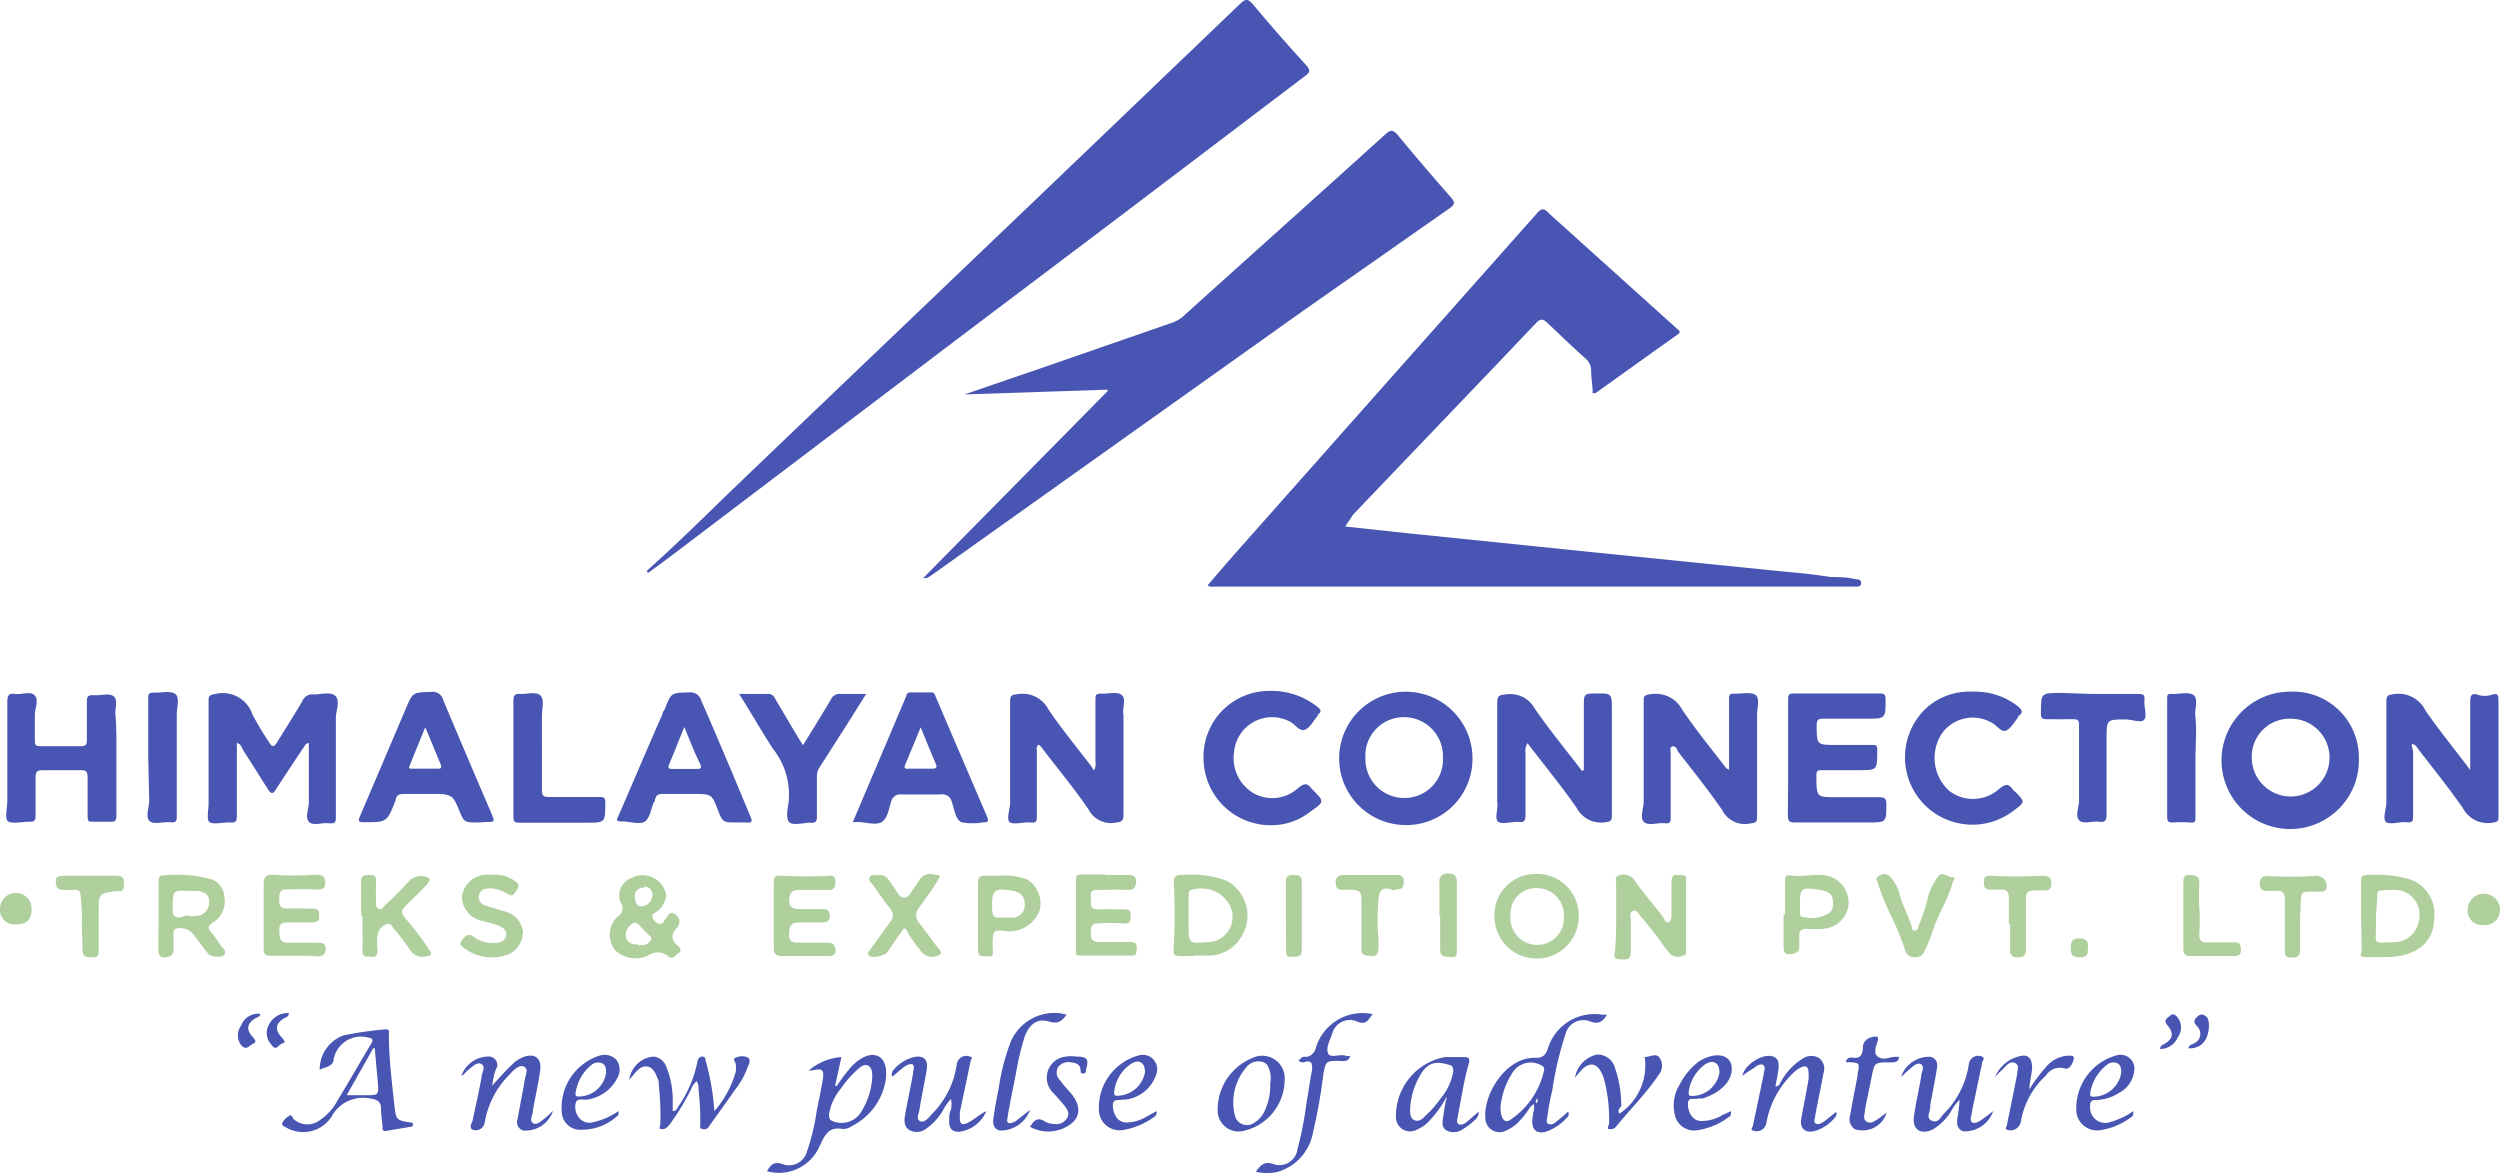 <svg xmlns="http://www.w3.org/2000/svg" viewBox="0 0 99 46.46"><defs><style>.cls-1{fill:#4855b2;}.cls-2{fill:#afcf9d;}</style></defs><g id="Layer_2" data-name="Layer 2"><g id="Logo"><path class="cls-1" d="M53.27,20.85l2.41.26,7.41.76,7,.71c.8.08,1.61.14,2.4.27.33,0,.65,0,1,.09.09,0,.21,0,.21.15s-.14.14-.24.14l-6.82,0-14.24,0-4.34,0a.33.33,0,0,1-.24-.05l1-1.16,4.78-5.39,7.26-8.18c.18-.2.27-.23.48,0L66.39,13c.1.09.22.14,0,.28-1.08.76-2.14,1.53-3.21,2.29,0,0-.06,0-.11,0,0-.3-.06-.59-.06-.88a.63.63,0,0,0-.21-.48c-.52-.46-1-.93-1.52-1.42-.18-.17-.27-.18-.45,0q-1.65,1.74-3.31,3.47l-3.93,4.11Z"/><path class="cls-1" d="M25.61,22.61c.8-.72,1.58-1.46,2.35-2.21,1.12-1.1,2.26-2.17,3.39-3.26L41.53,7.41,49.12.14c.19-.18.28-.2.47,0,.7.84,1.42,1.66,2.15,2.46.18.21.11.28-.06.41L43.91,8.9q-5.58,4.2-11.14,8.42l-6.28,4.76-.83.61Z"/><path class="cls-1" d="M36.56,22.89l7.3-7.4,0-.06-5.67.19v0l2.92-1,5.36-1.86a1.43,1.43,0,0,0,.5-.34c2.63-2.37,5.27-4.73,7.9-7.11.19-.17.28-.17.45,0,.7.85,1.41,1.68,2.14,2.51.18.21.14.29-.06.43L51.6,12.31l-6.27,4.46-8.43,6C36.81,22.82,36.74,22.92,36.56,22.89Z"/><path class="cls-1" d="M9.38,29.42v.52c0,.79,0,1.59,0,2.38,0,.21-.06.27-.26.25s-.63.09-.8,0-.05-.51-.06-.78c0-1.32,0-2.65,0-4,0-.21,0-.27.27-.31a1.24,1.24,0,0,1,1.47.82,12.31,12.31,0,0,0,.66,1.1c.12.21.2.17.31,0,.33-.54.68-1.08,1-1.63a.43.43,0,0,1,.46-.27c.29,0,.7-.13.87.08s0,.56,0,.85c0,1.3,0,2.59,0,3.89,0,.22,0,.31-.28.28s-.63.12-.79-.06,0-.5,0-.77c0-.78,0-1.56,0-2.34-.12,0-.13.06-.16.1-.39.58-.77,1.15-1.15,1.74-.12.19-.18.17-.3,0l-1-1.58C9.56,29.57,9.53,29.46,9.38,29.42Z"/><path class="cls-1" d="M68.47,30.48V29.6c0-.63,0-1.26,0-1.9,0-.16,0-.24.22-.23s.65-.08.83.05.06.52.06.79c0,1.32,0,2.65,0,4,0,.22,0,.27-.28.3a1,1,0,0,1-1.1-.53c-.56-.81-1.17-1.57-1.77-2.34,0-.08-.1-.22-.21-.18s-.06.18-.06.28c0,.83,0,1.67,0,2.5,0,.19,0,.29-.25.26s-.66.12-.82-.06,0-.53,0-.8c0-1.32,0-2.63,0-3.94,0-.22,0-.28.28-.31a1.19,1.19,0,0,1,1.25.62c.51.76,1.1,1.48,1.66,2.21A.35.35,0,0,0,68.47,30.48Z"/><path class="cls-1" d="M62.72,30.49V28c0-.54,0-.54.53-.54s.58,0,.58.56c0,1.43,0,2.86,0,4.28,0,.21-.06.23-.25.26A1.09,1.09,0,0,1,62.44,32c-.54-.78-1.14-1.52-1.72-2.27l-.23-.3a.55.55,0,0,0-.08.38c0,.82,0,1.65,0,2.47,0,.21-.05.3-.27.27s-.62.11-.8,0,0-.52-.05-.79c0-1.32,0-2.63,0-3.94,0-.26.08-.3.33-.32a1.1,1.1,0,0,1,1.15.55c.59.86,1.25,1.66,1.88,2.48Z"/><path class="cls-1" d="M97.82,30.49V27.84c0-.22,0-.44.32-.32a.89.89,0,0,0,.51,0c.3-.11.29.05.29.25V32.3c0,.2,0,.25-.26.28A1.1,1.1,0,0,1,97.53,32c-.55-.79-1.16-1.55-1.75-2.31-.06-.08-.1-.18-.22-.22s0,.21,0,.31c0,.83,0,1.67,0,2.51,0,.19,0,.3-.26.27s-.63.11-.8,0,0-.52,0-.79c0-1.33,0-2.65,0-4,0-.21.06-.25.27-.28a1.19,1.19,0,0,1,1.28.65c.57.82,1.2,1.59,1.8,2.39Z"/><path class="cls-1" d="M43.32,30.51a.55.55,0,0,0,.06-.36c0-.81,0-1.61,0-2.42,0-.2,0-.27.25-.26s.62-.1.8.06,0,.52.06.79c0,1.31,0,2.63,0,3.94,0,.27-.09.29-.33.32a1,1,0,0,1-1.05-.52c-.54-.8-1.16-1.54-1.75-2.31-.07-.09-.13-.21-.24-.26-.1.1-.06.21-.06.3,0,.84,0,1.67,0,2.51,0,.2,0,.29-.26.27s-.63.09-.8,0,0-.52,0-.79c0-1.33,0-2.65,0-4,0-.24.07-.27.29-.29a1.15,1.15,0,0,1,1.22.59c.53.79,1.14,1.52,1.71,2.27A2,2,0,0,0,43.32,30.51Z"/><path class="cls-1" d="M55.56,32.67A2.64,2.64,0,1,1,58.31,30,2.62,2.62,0,0,1,55.56,32.67ZM54.07,30a1.54,1.54,0,0,0,1.56,1.6A1.52,1.52,0,0,0,57.14,30a1.54,1.54,0,0,0-1.57-1.6A1.52,1.52,0,0,0,54.07,30Z"/><path class="cls-1" d="M90.73,27.39A2.6,2.6,0,0,1,93.41,30a2.72,2.72,0,1,1-2.68-2.61ZM89.17,30a1.54,1.54,0,1,0,1.52-1.54A1.5,1.5,0,0,0,89.17,30Z"/><path class="cls-1" d="M70.81,30c0-.76,0-1.53,0-2.29,0-.18,0-.25.24-.25q1.69,0,3.39,0c.17,0,.23.05.23.22,0,.78,0,.78-.73.78-.59,0-1.17,0-1.75,0-.19,0-.25.05-.25.26,0,.78,0,.78.77.78h1.41c.18,0,.22,0,.22.22,0,.78,0,.78-.74.78H72.16c-.18,0-.23,0-.23.22,0,.85,0,.85.79.85.57,0,1.14,0,1.71,0,.23,0,.27.08.27.28,0,.72,0,.72-.72.72H71.07c-.22,0-.27-.06-.27-.27C70.81,31.54,70.81,30.77,70.81,30Z"/><path class="cls-1" d="M4.61,30c0,.76,0,1.53,0,2.29,0,.2-.05.27-.26.25H3.68c-.16,0-.21,0-.21-.21,0-.52,0-1,0-1.55,0-.22-.06-.29-.27-.28H1.68c-.23,0-.27.08-.27.28,0,.51,0,1,0,1.53,0,.19-.06.24-.24.23s-.65.09-.83,0S.29,32,.29,31.71c0-1.31,0-2.62,0-3.94,0-.24.07-.33.31-.29s.61-.13.78.06,0,.51,0,.77,0,.64,0,1c0,.16,0,.24.22.24.54,0,1.07,0,1.61,0,.18,0,.23-.06.23-.23,0-.49,0-1,0-1.49,0-.22,0-.32.29-.3s.62-.11.79.06,0,.52.06.79C4.62,28.89,4.61,29.46,4.61,30Z"/><path class="cls-1" d="M33.77,32.56l2.12-5c0-.07.06-.14.15-.14h.85c.1,0,.13.08.16.16.68,1.6,1.37,3.2,2.05,4.79.06.15,0,.21-.13.19h0a2.41,2.41,0,0,1-.9,0c-.25-.13-.27-.52-.38-.8a.38.38,0,0,0-.44-.3c-.52,0-1,0-1.56,0a.36.36,0,0,0-.39.25c-.1.29-.14.69-.38.84s-.65,0-1,0Zm2.69-3.76c-.22.53-.41,1-.61,1.47-.07.16,0,.18.13.17h.94c.17,0,.2-.06.13-.21C36.86,29.79,36.67,29.32,36.46,28.8Z"/><path class="cls-1" d="M18.94,32.57c-.56,0-.56,0-.77-.51s-.26-.62-.92-.62H16.06c-.21,0-.36,0-.4.27,0,0,0,0,0,0-.34.86-.34.85-1.26.85-.24,0-.21-.08-.14-.25.61-1.42,1.21-2.84,1.82-4.27.27-.63.27-.62,1-.64a.42.42,0,0,1,.47.32c.63,1.5,1.27,3,1.91,4.49.14.34.14.34-.23.34Zm-2.1-3.77c-.22.54-.41,1-.61,1.5-.07.16,0,.14.13.14h.94c.15,0,.21,0,.14-.2C17.25,29.79,17.06,29.32,16.84,28.8Z"/><path class="cls-1" d="M29.19,32.57c-.57,0-.57,0-.78-.54s-.23-.59-.85-.59c-.44,0-.88,0-1.32,0-.17,0-.26.05-.3.22s0,.07-.05.11c-.11.26-.15.62-.35.76s-.59,0-.89,0-.22-.07-.15-.24c.58-1.34,1.15-2.69,1.73-4,0-.08.07-.15.1-.22.25-.64.25-.63.94-.65a.45.45,0,0,1,.5.32q1,2.3,1.94,4.58c.08.18.1.28-.15.25ZM27.1,28.79c-.22.53-.4,1-.6,1.47-.05.13-.05.19.11.19h1c.14,0,.18-.05.12-.19C27.5,29.8,27.32,29.33,27.1,28.79Z"/><path class="cls-1" d="M50.54,32.67A2.66,2.66,0,0,1,47.66,30a2.6,2.6,0,0,1,2.59-2.64,2.92,2.92,0,0,1,1.93.64c.13.1.17.19,0,.3l0,.05c-.17.19-.3.47-.51.55s-.39-.23-.6-.33a1.51,1.51,0,0,0-2.2,1.21,1.61,1.61,0,0,0,.77,1.63,1.51,1.51,0,0,0,1.76-.2c.22-.18.36-.22.52,0l.07.07c.46.47.46.47-.1.86A2.45,2.45,0,0,1,50.54,32.67Z"/><path class="cls-1" d="M78.12,27.39a2.75,2.75,0,0,1,1.79.58c.16.14.24.25,0,.4,0,0,0,0,0,.05-.15.18-.28.43-.47.51s-.36-.2-.55-.3a1.5,1.5,0,0,0-2,.43,1.76,1.76,0,0,0,.29,2.25,1.55,1.55,0,0,0,2-.08c.2-.16.34-.22.5,0a.53.53,0,0,0,.13.13c.39.4.39.4-.07.74a2.67,2.67,0,0,1-3.47-4.05A2.55,2.55,0,0,1,78.12,27.39Z"/><path class="cls-1" d="M29.27,27.48h1.16c.17,0,.23.12.29.23l.87,1.47.21.33c.38-.62.75-1.21,1.11-1.82a.37.37,0,0,1,.39-.21c.31,0,.63,0,1,0l-.76,1.21-1.1,1.72a.63.63,0,0,0-.09.38c0,.52,0,1,0,1.55,0,.19-.06.26-.24.24s-.65.12-.83,0-.09-.55-.05-.82a2.92,2.92,0,0,0-.63-2.12C30.14,28.93,29.74,28.22,29.27,27.48Z"/><path class="cls-1" d="M82.83,27.48h1.83c.18,0,.29,0,.26.25s.11.6,0,.76-.49,0-.74,0c-.76,0-.76,0-.76.76,0,1,0,2,0,3,0,.23-.05.33-.3.29s-.63.12-.79-.06,0-.51,0-.77c0-1,0-2,0-2.94,0-.23,0-.3-.29-.29s-.69,0-1,0c-.18,0-.22-.06-.22-.23,0-.81,0-.81.79-.81Z"/><path class="cls-1" d="M21.46,29.5c0,.6,0,1.2,0,1.8,0,.2.06.26.26.26h2c.18,0,.25,0,.25.24,0,.78,0,.78-.76.78H20.62c-.22,0-.29,0-.29-.27,0-1.52,0-3,0-4.55,0-.21.05-.3.27-.28s.65-.12.81.07.05.53.05.8Z"/><path class="cls-1" d="M5.87,30c0-.78,0-1.55,0-2.32,0-.18,0-.26.24-.25s.64-.09.83.05.06.54.06.81c0,1.33,0,2.65,0,4,0,.21,0,.3-.27.27s-.66.12-.82-.06,0-.52,0-.8Z"/><path class="cls-2" d="M64,36.27c0-.41,0-.82,0-1.22,0-.14-.08-.34.13-.39a.51.51,0,0,1,.56.15c.36.53.79,1,1.17,1.51.05.08.08.23.2.2s.13-.19.13-.31c0-.41,0-.82,0-1.22s.13-.35.37-.34.21.08.21.23c0,.92,0,1.83,0,2.75,0,.07,0,.19-.08.2a.53.53,0,0,1-.49,0,3.05,3.05,0,0,1-.45-.57c-.27-.34-.53-.69-.8-1-.07-.09-.14-.24-.28-.19s-.1.21-.09.33c0,.4,0,.81,0,1.21s-.09.4-.43.38-.18-.23-.19-.38C64,37.1,64,36.69,64,36.27Z"/><path class="cls-1" d="M86.94,30.05c0,.76,0,1.52,0,2.29,0,.19,0,.25-.23.23a4.14,4.14,0,0,0-.61,0c-.22,0-.28,0-.28-.26,0-1.24,0-2.48,0-3.72v-.92c0-.14,0-.21.19-.19h.06c.27,0,.62-.09.8.05s.05.51.06.78C87,28.89,86.94,29.47,86.94,30.05Z"/><path class="cls-2" d="M26.38,35.43a.91.91,0,0,1-.37.67c-.08.06-.21.09-.17.22a.4.4,0,0,0,.25.26c.16.05.18-.1.25-.17l0,0c.11-.11.15-.36.39-.21a.35.35,0,0,1,.06.56c-.25.29-.19.49.07.71.1.08.14.18,0,.28s-.23.26-.39.13a.62.62,0,0,0-.75-.07,1.17,1.17,0,0,1-1.38-.2,1,1,0,0,1,.11-1.31.37.37,0,0,0,.15-.52.72.72,0,0,1,.39-1,.94.94,0,0,1,1.21.25A1.16,1.16,0,0,1,26.38,35.43Zm-1.12,2h.15a.43.43,0,0,0,.38-.22c.05-.1-.11-.18-.18-.26s-.22-.23-.33-.35a.18.18,0,0,0-.27,0,.51.51,0,0,0-.21.56A.4.4,0,0,0,25.26,37.39Zm.26-2.28c-.26,0-.41.16-.38.38s.06.36.29.36a.45.45,0,0,0,.4-.41A.31.31,0,0,0,25.52,35.11Z"/><path class="cls-1" d="M12.66,42.37A1.43,1.43,0,0,1,13.61,41a15.25,15.25,0,0,1,1.65-.24c.21,0,.13.14.14.23,0,.93.12,1.87.22,2.8.06.56.08.57.63.66.05,0,.1,0,.1.07s0,.09-.09.1l-1,.17c-.13,0-.11-.09-.11-.17s-.06-.46-.06-.7-.1-.39-.44-.42a1.41,1.41,0,0,0-1.52.72,1.34,1.34,0,0,1-1.76.45c-.08-.05-.23-.09-.19-.2a.59.59,0,0,1,.24-.26c.12-.1.14,0,.2.1a.81.81,0,0,0,1,.08,2.19,2.19,0,0,0,.75-.82c.46-.75.89-1.51,1.34-2.26.1-.16,0-.2-.12-.22a1.1,1.1,0,0,0-1.39.95C13.07,42.29,12.82,42.25,12.66,42.37Zm1.07,1h.75c.52,0,.52,0,.48-.53l-.12-1.33h-.06Z"/><path class="cls-2" d="M93.5,36.28V34.91c0-.11,0-.25.14-.25a4.91,4.91,0,0,1,1.75.15,1.44,1.44,0,0,1,1,1.57c0,1-.79,1.49-1.81,1.52-.3,0-.61,0-.91,0s-.15-.13-.15-.24Zm.59,0h0v.36c0,.79-.16.69.7.67a1,1,0,0,0,1-.86,1,1,0,0,0-.69-1.18,2.83,2.83,0,0,0-.82,0c-.15,0-.14.12-.14.22Z"/><path class="cls-2" d="M6.28,36.25V34.94c0-.13,0-.27.17-.27a5.23,5.23,0,0,1,1.93.15.77.77,0,0,1,.5.66,1,1,0,0,1-.37,1c-.31.2-.32.24-.08.52.11.13.2.28.3.42s.24.22.16.38-.53.07-.62,0c-.22-.27-.42-.55-.63-.82a.64.64,0,0,0-.67-.2c-.1,0-.1.15-.1.24s0,.4,0,.61-.16.26-.34.28-.26-.09-.26-.27Zm1.11,0a1.1,1.1,0,0,0,.51,0,.53.53,0,0,0,.38-.58c0-.27-.23-.35-.46-.39l-.15,0c-.85,0-.83-.13-.83.78,0,.19.09.28.28.27Z"/><path class="cls-2" d="M59.18,36.25a1.62,1.62,0,0,1,1.64-1.64,1.64,1.64,0,0,1,1.69,1.5,1.67,1.67,0,1,1-3.33.14Zm1.64-1.08a1,1,0,0,0-1,1.06,1.06,1.06,0,1,0,2.11.06A1.07,1.07,0,0,0,60.82,35.17Z"/><path class="cls-2" d="M47.27,37.86h-.39c-.41,0-.42,0-.4-.39a20.85,20.85,0,0,0,0-2.5c0-.27.09-.33.33-.32a4,4,0,0,1,1.74.22A1.55,1.55,0,0,1,49.21,37a1.51,1.51,0,0,1-1.45.84h-.49Zm-.2-1.58h0v.33c0,.76,0,.76.76.7a1,1,0,0,0,.81-1.56,1.29,1.29,0,0,0-1.45-.51c-.12,0-.12.14-.12.24Z"/><path class="cls-1" d="M63.64,40.18c-.16.24-.3.4-.64.28a.73.73,0,0,0-1,.47,13.38,13.38,0,0,0-.53,2.25c-.08.32-.14.64-.19,1,0,.11-.07.24,0,.31a.26.26,0,0,0,.33-.06c.17-.12.32-.27.49-.41.05.13,0,.2-.09.28a2,2,0,0,1-.72.49c-.38.14-.64,0-.61-.44a3,3,0,0,1,.07-.43c0-.06,0-.14,0-.18s-.12.06-.16.11a3.33,3.33,0,0,1-.56.68,1.58,1.58,0,0,1-.39.24.56.56,0,0,1-.82-.51c-.08-.91.81-2.42,2-2.37.28,0,.38-.11.47-.35a1.93,1.93,0,0,1,2.15-1.36Zm-4.22,3.67c0,.47.18.66.41.48a3.17,3.17,0,0,0,1.31-1.92.17.17,0,0,0-.1-.22.85.85,0,0,0-1.12.25A3,3,0,0,0,59.42,43.85Zm1.41-.16a.13.13,0,0,0,.06-.13s0-.06,0-.06a.13.13,0,0,0-.07.14S60.81,43.67,60.83,43.69Z"/><path class="cls-1" d="M33.14,43a7,7,0,0,1,.62-.81c.37-.36.77-.52,1.06-.34s.31.64.24,1a2.49,2.49,0,0,1-1.34,1.75.59.59,0,0,1-.34.11c-.57-.11-.72.24-.92.67a1.76,1.76,0,0,1-2.09,1c.14-.22.25-.4.59-.29a.74.74,0,0,0,1-.5A8.51,8.51,0,0,0,32.34,44q.13-.62.24-1.23c.06-.42,0-.47-.42-.38l-.13,0a2.23,2.23,0,0,1,1.29-.53L33.07,43Zm1.4-.33c0-.18,0-.38-.16-.47s-.33.07-.45.18a4.1,4.1,0,0,0-.64.74,2.12,2.12,0,0,0-.46,1c0,.09,0,.17.07.24a.91.91,0,0,0,1.15-.25A2.92,2.92,0,0,0,34.54,42.69Z"/><path class="cls-2" d="M43.76,34.65h.88c.18,0,.36,0,.35.27s-.15.34-.39.32-.75,0-1.13,0-.26.22-.27.41,0,.37.27.36.67,0,1,0,.31.1.3.33-.12.24-.31.23a5.68,5.68,0,0,0-1,0c-.27,0-.26.2-.26.38s0,.34.28.35c.43,0,.86,0,1.28,0,.26,0,.27.16.25.35s-.08.19-.22.19l-2,0c-.15,0-.18,0-.18-.16,0-1,0-1.91,0-2.87,0-.15.07-.19.21-.18h.95Z"/><path class="cls-2" d="M12,37.85c-.44,0-.87,0-1.31,0-.18,0-.25-.08-.25-.26,0-.86,0-1.73,0-2.59,0-.27.1-.37.36-.36a11.64,11.64,0,0,0,1.67,0c.19,0,.41,0,.41.3s-.17.3-.47.28-.71,0-1.06,0-.28.25-.29.46.09.31.31.3.67,0,1,0,.24.17.27.32-.11.22-.25.23h-1c-.23,0-.34.06-.33.31s0,.49.33.49h1.17c.15,0,.34,0,.34.23s-.13.32-.35.31A5.09,5.09,0,0,0,12,37.85Z"/><path class="cls-2" d="M30.64,36.24c0-.4,0-.8,0-1.2s.07-.36.34-.36a16.67,16.67,0,0,0,1.87,0,.19.19,0,0,1,.23.21c0,.14,0,.35-.24.35H31.67c-.28,0-.4.09-.42.38s.16.38.41.38h.85c.19,0,.34,0,.35.26s-.17.27-.36.27h-.89c-.26,0-.35.13-.36.38s0,.42.34.42.79,0,1.19,0c.24,0,.29.12.31.31s-.15.22-.31.22c-.6,0-1.2,0-1.8,0-.27,0-.34-.11-.34-.34V36.24Z"/><path class="cls-2" d="M14.3,36.26c0-.45,0-.9,0-1.35,0-.24.12-.26.31-.26s.29,0,.28.26,0,.55,0,.82A.25.25,0,0,0,15,36c.1,0,.15,0,.2-.11a13.72,13.72,0,0,0,1-1,.69.69,0,0,1,.73-.15c.19.1,0,.2,0,.26-.23.25-.47.48-.71.72-.4.39-.39.39,0,.84A11.54,11.54,0,0,1,17,37.61c.09.15.13.22-.11.26a.58.58,0,0,1-.67-.28,7.47,7.47,0,0,0-.59-.77c-.09-.1-.17-.3-.33-.22a.56.56,0,0,0-.35.43,2.44,2.44,0,0,0,0,.6c0,.21-.07.28-.22.26s-.4.06-.38-.26,0-.91,0-1.37Z"/><path class="cls-2" d="M34.72,34.66a.43.43,0,0,1,.46.17c.13.18.26.36.38.55s.32.26.49,0,.23-.33.34-.5a.49.49,0,0,1,.55-.26c.33.07.34,0,.15.32s-.45.65-.69,1a.45.45,0,0,0,0,.61c.27.34.5.69.76,1,.14.18.16.25-.1.32a.54.54,0,0,1-.63-.26,4,4,0,0,1-.5-.72c-.05-.13-.13-.18-.23,0l-.57.82c-.09.14-.6.25-.71.14s0-.19.05-.26l.72-1c.23-.3.23-.4,0-.69s-.41-.56-.61-.84c-.07-.1-.21-.18-.14-.32S34.67,34.68,34.72,34.66Z"/><path class="cls-1" d="M28.29,44a4.08,4.08,0,0,0,.85-1.57,2.35,2.35,0,0,0,0-.27c0-.1-.16-.23,0-.28a.57.57,0,0,1,.48,0c.1.07.07.22,0,.34a3,3,0,0,1-.51.93c-.33.48-.67.94-1,1.41a.55.55,0,0,1-.12.14.3.3,0,0,1-.2,0c-.09,0-.06-.11-.06-.18a10.85,10.85,0,0,0-.07-1.4.59.59,0,0,0-.07-.31.82.82,0,0,0-.23.34,9.65,9.65,0,0,1-.77,1.28.91.91,0,0,1-.18.21.25.25,0,0,1-.26.06c-.07,0,0-.13,0-.2A10.57,10.57,0,0,0,26.09,43c0-.1,0-.2-.05-.3s-.14-.41-.38-.46-.36.1-.5.23l-.24.29a1.06,1.06,0,0,1,.95-.92.6.6,0,0,1,.51.39,3.52,3.52,0,0,1,.26,1.4V44c.15,0,.18-.11.22-.18a4.78,4.78,0,0,0,.76-1.78.21.21,0,0,1,.18-.2c.15,0,.13.11.15.18A9.93,9.93,0,0,1,28.29,44Z"/><path class="cls-2" d="M19.55,34.64a1.28,1.28,0,0,1,.84.25c.14.09.19.18.09.33s-.15.31-.37.19a1.56,1.56,0,0,0-.62-.23c-.21,0-.43,0-.51.23s.05.39.27.46l.76.23a.93.93,0,0,1,.7.81,1,1,0,0,1-.52.86,1.84,1.84,0,0,1-1.82-.23c-.12-.08-.19-.16-.08-.3s.23-.31.44-.16a1.27,1.27,0,0,0,.86.26c.2,0,.4-.06.45-.29s-.15-.33-.32-.4a3.92,3.92,0,0,0-.61-.18,1,1,0,0,1-.82-.95,1,1,0,0,1,1.06-.88Z"/><path class="cls-2" d="M75.81,37.9c-.2,0-.29-.07-.36-.25a10.69,10.69,0,0,0-.53-1.32A9.8,9.8,0,0,1,74.37,35c0-.08-.14-.2,0-.29s.31-.16.47,0a1.59,1.59,0,0,1,.4.77c.13.42.33.8.47,1.22,0,.06,0,.15.12.15s.12-.09.14-.17a8.17,8.17,0,0,0,.41-1.27,2.39,2.39,0,0,1,.35-.67c.17-.28.38,0,.58,0s0,.17,0,.26c-.18.64-.55,1.19-.76,1.82a5.87,5.87,0,0,1-.37.9A.34.34,0,0,1,75.81,37.9Z"/><path class="cls-1" d="M39.06,44a1.36,1.36,0,0,1-1.09.82c-.28,0-.4-.15-.38-.47,0-.14,0-.28.07-.42a1.1,1.1,0,0,0,0-.41,2.11,2.11,0,0,0-.33.47,2.24,2.24,0,0,1-.66.71.6.6,0,0,1-.64.06c-.23-.13-.23-.37-.19-.6.1-.56.22-1.11.32-1.67,0-.11.06-.24,0-.32s-.24,0-.33.06-.33.27-.49.4c-.07-.08,0-.15,0-.21a1.57,1.57,0,0,1,.81-.55c.4-.1.61.07.55.47s-.19,1-.28,1.53c0,.18-.17.42,0,.52s.35-.12.47-.26a3.46,3.46,0,0,0,1-2,.38.38,0,0,1,.54-.28c.12,0,0,.14,0,.2l-.42,2,0,.22c0,.25.09.3.32.19S38.81,44.11,39.06,44Z"/><path class="cls-1" d="M78.93,44a1.19,1.19,0,0,1-1.19.8c-.22-.08-.24-.25-.24-.45a6.24,6.24,0,0,0,.1-.8,1.94,1.94,0,0,0-.34.46,2.1,2.1,0,0,1-.73.72c-.46.22-.8,0-.74-.49s.2-1.08.29-1.62c0-.16.15-.37,0-.47s-.32.07-.45.18-.22.2-.35.32a1.17,1.17,0,0,1,1.17-.8c.25.07.29.27.25.48-.08.48-.17.94-.26,1.41a.29.29,0,0,0,0,.09c0,.19-.19.44.06.55s.34-.13.47-.27a3.47,3.47,0,0,0,1-2,.38.38,0,0,1,.52-.27c.14.07,0,.18,0,.26-.13.64-.27,1.28-.4,1.91,0,.15-.11.34,0,.43s.32-.05.46-.15Z"/><path class="cls-2" d="M70.69,36.25V34.9c0-.17,0-.26.24-.23.46.07.91-.08,1.37,0a1.09,1.09,0,0,1,.9,1.17,1.07,1.07,0,0,1-1,.94,5,5,0,0,1-.67,0c-.22,0-.29.11-.28.3s0,.3,0,.45-.15.24-.32.25-.3,0-.3-.27c0-.45,0-.9,0-1.34Zm.59-.51v.39c0,.09,0,.18.12.18a1.37,1.37,0,0,0,1-.13.42.42,0,0,0,.19-.36c0-.4-.11-.53-.65-.6S71.27,35.15,71.28,35.74Z"/><path class="cls-2" d="M39.55,34.68a2.47,2.47,0,0,1,1.13.15,1.12,1.12,0,0,1,.49,1.22,1.29,1.29,0,0,1-1.5.8c-.24,0-.33,0-.35.25a3.71,3.71,0,0,0,0,.58c0,.15,0,.21-.18.19-.41,0-.41,0-.41-.44,0-.82,0-1.65,0-2.47,0-.23.08-.28.28-.28Zm-.26,1.11c0,.57,0,.57.59.54a1.57,1.57,0,0,0,.3,0,.49.49,0,0,0,.4-.5c0-.36-.17-.53-.63-.58S39.28,35.2,39.29,35.79Z"/><path class="cls-1" d="M69,42.6c.08-.45.85-.93,1.24-.75.2.08.2.27.19.44s-.08.48-.12.73c.17,0,.18-.15.24-.23a2.42,2.42,0,0,1,.86-.88.58.58,0,0,1,.64,0,.54.54,0,0,1,.16.59c-.1.55-.22,1.09-.32,1.64,0,.12-.09.26,0,.34s.25,0,.36-.08l.45-.36c.07.06,0,.13,0,.17a1.65,1.65,0,0,1-.84.58c-.37.09-.6-.1-.53-.49s.19-1,.29-1.56a2,2,0,0,0,0-.24c0-.26-.11-.34-.34-.21a1.4,1.4,0,0,0-.33.26,3.6,3.6,0,0,0-1,1.91.39.39,0,0,1-.53.31c-.13-.05,0-.14,0-.21l.42-2c0-.12.09-.28,0-.37s-.27,0-.38.1A5.19,5.19,0,0,0,69,42.6Z"/><path class="cls-1" d="M19.49,43a11.43,11.43,0,0,1,.89-.94,2,2,0,0,1,.31-.19c.46-.18.77,0,.7.53s-.2,1.06-.29,1.59c0,.16-.15.37,0,.48s.34-.08.48-.19.21-.19.32-.29a1.15,1.15,0,0,1-1.17.78.34.34,0,0,1-.24-.43c.09-.5.19-1,.28-1.5,0-.2.19-.47,0-.59s-.43.12-.58.29a3.5,3.5,0,0,0-1,1.94.36.36,0,0,1-.49.25c-.1-.07-.06-.2,0-.3.13-.59.26-1.18.37-1.77,0-.17.18-.41,0-.52s-.37.11-.53.23-.14.19-.27.23a1.15,1.15,0,0,1,1.13-.76.34.34,0,0,1,.29.4C19.56,42.48,19.53,42.74,19.49,43Z"/><path class="cls-1" d="M51.42,42c.08-.06.13-.17.26-.15s.35-.09.42-.33a1.93,1.93,0,0,1,2.26-1.36c-.17.19-.23.45-.6.3a.72.72,0,0,0-1,.46v0c-.09.26-.26.57-.17.79s.49,0,.74.11c0,0,.1,0,.14,0-.07.21-.22.21-.41.19-.54,0-.55,0-.65.49A21.2,21.2,0,0,1,52,44.82a2,2,0,0,1-1.38,1.58,1.9,1.9,0,0,1-.89,0c.18-.24.31-.41.65-.32a.72.72,0,0,0,1-.57,14.39,14.39,0,0,0,.36-1.85c.08-.43.13-.87.22-1.3,0-.23,0-.35-.24-.32A.26.26,0,0,1,51.42,42Z"/><path class="cls-1" d="M57.26,43.48a4.31,4.31,0,0,1-.75,1,1.16,1.16,0,0,1-.36.23.56.56,0,0,1-.87-.46,2.37,2.37,0,0,1,1.94-2.39c.25,0,.49,0,.74,0s.25.08.2.28c-.19.64-.28,1.31-.42,2,0,.12-.09.27,0,.36s.27,0,.38-.1.29-.25.44-.38c0,.22-.12.3-.23.4a2.19,2.19,0,0,1-.39.29.63.63,0,0,1-.67.05c-.21-.14-.14-.38-.11-.59s.06-.4.1-.6a.12.12,0,0,0,0-.14Zm-1.42.45c0,.15,0,.34.15.42s.31,0,.43-.14a4.27,4.27,0,0,0,.63-.71,2.31,2.31,0,0,0,.5-1.06c0-.11,0-.2-.1-.25-.48-.16-.86-.18-1.17.32A2.93,2.93,0,0,0,55.84,43.93Z"/><path class="cls-2" d="M54.31,34.65h1c.18,0,.29.08.28.24s0,.31-.23.33-.19.06-.27,0c-.33-.09-.45,0-.5.36a9,9,0,0,0,0,1.64c0,.1,0,.19,0,.28s0,.39-.27.36-.43,0-.41-.37c0-.64,0-1.28,0-1.92,0-.22-.08-.32-.3-.33a3.4,3.4,0,0,0-.45,0c-.23,0-.27-.13-.27-.31s.13-.28.32-.28Z"/><path class="cls-2" d="M3.24,36.58a7.53,7.53,0,0,0-.05-1.12c0-.2-.14-.25-.31-.22a1.7,1.7,0,0,1-.39,0c-.28,0-.28-.21-.28-.38s.18-.17.34-.18l2,0c.32,0,.36.06.36.37s-.19.22-.32.24c-.68.1-.68.1-.68.8,0,.52,0,1,0,1.55,0,.21-.05.29-.28.27s-.36,0-.36-.29S3.24,37,3.24,36.58Z"/><path class="cls-2" d="M91.08,36.62c0,.33,0,.65,0,1s-.21.28-.39.3-.21-.14-.21-.29c0-.67,0-1.35,0-2,0-.31-.11-.38-.43-.35h-.3c-.24,0-.26-.15-.26-.33s.11-.25.29-.26a15.45,15.45,0,0,0,1.8,0c.36-.06.6.17.55.45a.18.18,0,0,1-.18.17l-.39,0c-.4,0-.44,0-.45.41S91.08,36.3,91.08,36.62Z"/><path class="cls-2" d="M79.55,36.62c0-.32,0-.65,0-1s-.08-.41-.44-.39a2.45,2.45,0,0,0-.27,0c-.29,0-.27-.14-.28-.34s.14-.2.3-.21a18.13,18.13,0,0,0,2,0c.17,0,.36,0,.37.25s-.06.35-.32.33c-.75,0-.68,0-.68.69s0,1.1,0,1.65c0,.27-.14.31-.33.31s-.31-.08-.3-.31,0-.63,0-1Z"/><path class="cls-1" d="M50.87,42.8a2.08,2.08,0,0,1-1.71,2,.83.83,0,0,1-.94-.79,2.21,2.21,0,0,1,1.39-2.12A.89.89,0,0,1,50.87,42.8Zm-.57.13a1.41,1.41,0,0,0,0-.46c-.06-.19-.1-.39-.36-.43a.6.6,0,0,0-.59.23,2.12,2.12,0,0,0-.45,1.89.49.49,0,0,0,.77.3,1.06,1.06,0,0,0,.36-.37A2.28,2.28,0,0,0,50.3,42.93Z"/><path class="cls-1" d="M64.13,44.1a2.29,2.29,0,0,0,1-2.24c.2,0,.42-.16.57,0a.56.56,0,0,1,0,.68c-.5.75-1.14,1.38-1.7,2.07a.27.27,0,0,1-.28.1c-.11,0,0-.16,0-.24a6.17,6.17,0,0,0-.18-1.66,1.48,1.48,0,0,0-.13-.35c-.19-.36-.46-.4-.76-.11-.1.1-.18.21-.28.32a1.13,1.13,0,0,1,.87-.91.72.72,0,0,1,.72.55,4.49,4.49,0,0,1,.24,1.5C64.09,43.93,64.06,44,64.13,44.1Z"/><path class="cls-1" d="M42.24,40.18c-.19.25-.34.38-.67.28-.49-.15-.8.08-1,.61a10.81,10.81,0,0,0-.33,1.39c-.11.57-.23,1.14-.33,1.71,0,.09-.06.21,0,.28s.21,0,.31-.05l.57-.45a1.24,1.24,0,0,1-1.19.82c-.27-.06-.29-.29-.26-.5.06-.4.13-.79.21-1.18a8.81,8.81,0,0,1,.46-1.8,1.88,1.88,0,0,1,2-1.16Z"/><path class="cls-1" d="M45.8,44a.22.22,0,0,1-.11.24,2.91,2.91,0,0,1-1.17.5.82.82,0,0,1-1-.72,2.14,2.14,0,0,1,1.59-2.23.57.57,0,0,1,.68.75,1.47,1.47,0,0,1-1.19,1,.5.5,0,0,1-.12,0c-.16.06-.45-.08-.41.29s.22.61.53.62a1.56,1.56,0,0,0,.73-.19Zm-.46-1.56c0-.35-.22-.5-.52-.33a1.52,1.52,0,0,0-.7,1.15c0,.06,0,.11.07.13A1.13,1.13,0,0,0,45.34,42.47Z"/><path class="cls-2" d="M87.09,35.89a8.34,8.34,0,0,1,0,1.1c0,.23.07.34.31.33h1.1c.23,0,.23.13.24.29s-.07.25-.25.25H86.72c-.19,0-.25-.09-.26-.26,0-.87,0-1.74,0-2.62,0-.17,0-.36.29-.33s.36.09.34.36A8.4,8.4,0,0,0,87.09,35.89Z"/><path class="cls-1" d="M68.55,44c0,.11,0,.19-.07.22a2.75,2.75,0,0,1-1.28.54.78.78,0,0,1-.88-.63,1.57,1.57,0,0,1,.2-1.19,2.62,2.62,0,0,1,.75-.9,1.53,1.53,0,0,1,.61-.24c.48-.07.78.22.68.7s-.61.84-1.14,1a1.49,1.49,0,0,0-.18,0c-.14.06-.4-.09-.4.22s.17.64.48.67a1.58,1.58,0,0,0,.9-.24Zm-.46-1.54c0-.36-.23-.51-.54-.33a1.59,1.59,0,0,0-.68,1.13c0,.08,0,.13.1.14A1.11,1.11,0,0,0,68.09,42.48Z"/><path class="cls-1" d="M24.49,44a1.42,1.42,0,0,1,0,.15,2.09,2.09,0,0,1-1.64.58.73.73,0,0,1-.6-.65,2.16,2.16,0,0,1,1.47-2.27.65.65,0,0,1,.68.15.64.64,0,0,1,.06.7,1.58,1.58,0,0,1-1.26.89c-.14,0-.35-.06-.4.12a.69.69,0,0,0,.12.58.53.53,0,0,0,.57.19A2.88,2.88,0,0,0,24.49,44ZM24,42.5c0-.14,0-.3-.13-.38a.41.41,0,0,0-.46.06,1.75,1.75,0,0,0-.62,1.12c0,.06,0,.11.08.12A1.1,1.1,0,0,0,24,42.5Z"/><path class="cls-1" d="M84.48,44c0,.11,0,.18-.06.22a2.71,2.71,0,0,1-1.28.54.83.83,0,0,1-.91-.68,2.17,2.17,0,0,1,1.59-2.29.55.55,0,0,1,.69.65,1.11,1.11,0,0,1-.6.84,1.75,1.75,0,0,1-.92.28c-.19,0-.23.09-.22.27a.6.6,0,0,0,.81.6A3.09,3.09,0,0,0,84.48,44ZM84,42.49c0-.14,0-.29-.14-.38a.4.4,0,0,0-.43.06,1.76,1.76,0,0,0-.66,1.13c0,.07,0,.11.09.13A1.13,1.13,0,0,0,84,42.49Z"/><path class="cls-1" d="M74.71,44.07a1,1,0,0,1-1.25.65.48.48,0,0,1-.19-.57c.08-.52.19-1,.29-1.56,0,0,0,0,0-.06.09-.44.09-.44-.36-.47l-.1,0c0-.13.13-.2.25-.18.34.06.41-.14.42-.4s.2-.4.47-.43c.1,0,.14,0,.13.12s-.24.52,0,.68.45,0,.69,0h.14c0,.21-.18.23-.36.22-.6,0-.61,0-.72.56s-.19.9-.27,1.35c0,.15-.1.32.06.43s.3,0,.43-.08S74.55,44.17,74.71,44.07Z"/><path class="cls-1" d="M79,42.66a1.39,1.39,0,0,1,1.13-.86c.24,0,.32.18.34.4s-.09.57-.11.94a6.41,6.41,0,0,1,.64-.86,1.24,1.24,0,0,1,.82-.47c.12,0,.34-.05.3.13s-.17.43-.36.37a.65.65,0,0,0-.74.28,3.21,3.21,0,0,0-1,1.86.42.42,0,0,1-.54.29c-.11-.06,0-.14,0-.21.13-.66.27-1.31.4-2,0-.15.1-.32-.06-.42s-.29,0-.41.13S79.12,42.5,79,42.66Z"/><path class="cls-2" d="M57,36.25c0-.44,0-.88,0-1.31a.3.3,0,0,1,.31-.35c.16,0,.39,0,.38.35,0,.9,0,1.81,0,2.71,0,.17,0,.28-.25.25s-.41,0-.41-.28V36.25Z"/><path class="cls-1" d="M40.79,44.62c.15-.24.3-.41.6-.2a.82.82,0,0,0,.35.09.5.5,0,0,0,.52-.24c.11-.19,0-.35-.12-.5s-.26-.3-.4-.46a.84.84,0,0,1,.48-1.47,1.29,1.29,0,0,1,.39,0c.46,0,.52.11.39.54,0,.06,0,.13-.11.13s-.09-.06-.1-.12c0-.24-.18-.3-.37-.32a.51.51,0,0,0-.52.19.42.42,0,0,0,.07.51,6.26,6.26,0,0,0,.41.49c.53.61.4,1.16-.34,1.45A1.48,1.48,0,0,1,40.79,44.62Z"/><path class="cls-2" d="M50.92,36.29c0-.45,0-.91,0-1.37,0-.2.07-.27.27-.27s.36,0,.36.25c0,.92,0,1.84,0,2.75,0,.31-.27.21-.44.24s-.18-.12-.18-.25C50.92,37.19,50.93,36.74,50.92,36.29Z"/><path class="cls-2" d="M98.36,36.63a.57.57,0,0,1-.64-.63.64.64,0,0,1,.66-.61A.65.65,0,0,1,99,36,.59.59,0,0,1,98.36,36.63Z"/><path class="cls-2" d="M1.25,36c0,.42-.2.61-.63.6A.56.56,0,0,1,0,36a.63.63,0,0,1,.66-.64A.62.62,0,0,1,1.25,36Z"/><path class="cls-1" d="M11.44,40.12c0,.14-.11.16-.18.2-.33.19-.39.44-.14.72s.14.23,0,.31-.19.28-.39,0a.67.67,0,0,1-.07-.79A.82.82,0,0,1,11.44,40.12Z"/><path class="cls-1" d="M10.31,40.15c0,.11-.12.13-.19.17-.33.19-.38.44-.14.71s.11.24-.05.36-.22.16-.38,0a.65.65,0,0,1,0-.78A.71.71,0,0,1,10.31,40.15Z"/><path class="cls-1" d="M85.54,41.54c0-.14.11-.16.17-.2.34-.2.38-.42.13-.73-.11-.13-.12-.22,0-.31s.21-.24.4,0a.66.66,0,0,1,0,.78A.76.76,0,0,1,85.54,41.54Z"/><path class="cls-1" d="M86.67,41.51c0-.13.13-.14.21-.19a.41.41,0,0,0,.12-.68c-.14-.16-.13-.24,0-.37s.25-.12.38,0,.12.55,0,.82A.69.69,0,0,1,86.67,41.51Z"/><path class="cls-2" d="M82.68,37.54c0,.24,0,.38-.33.37s-.35-.14-.35-.4.1-.35.36-.35S82.72,37.29,82.68,37.54Z"/></g></g></svg>